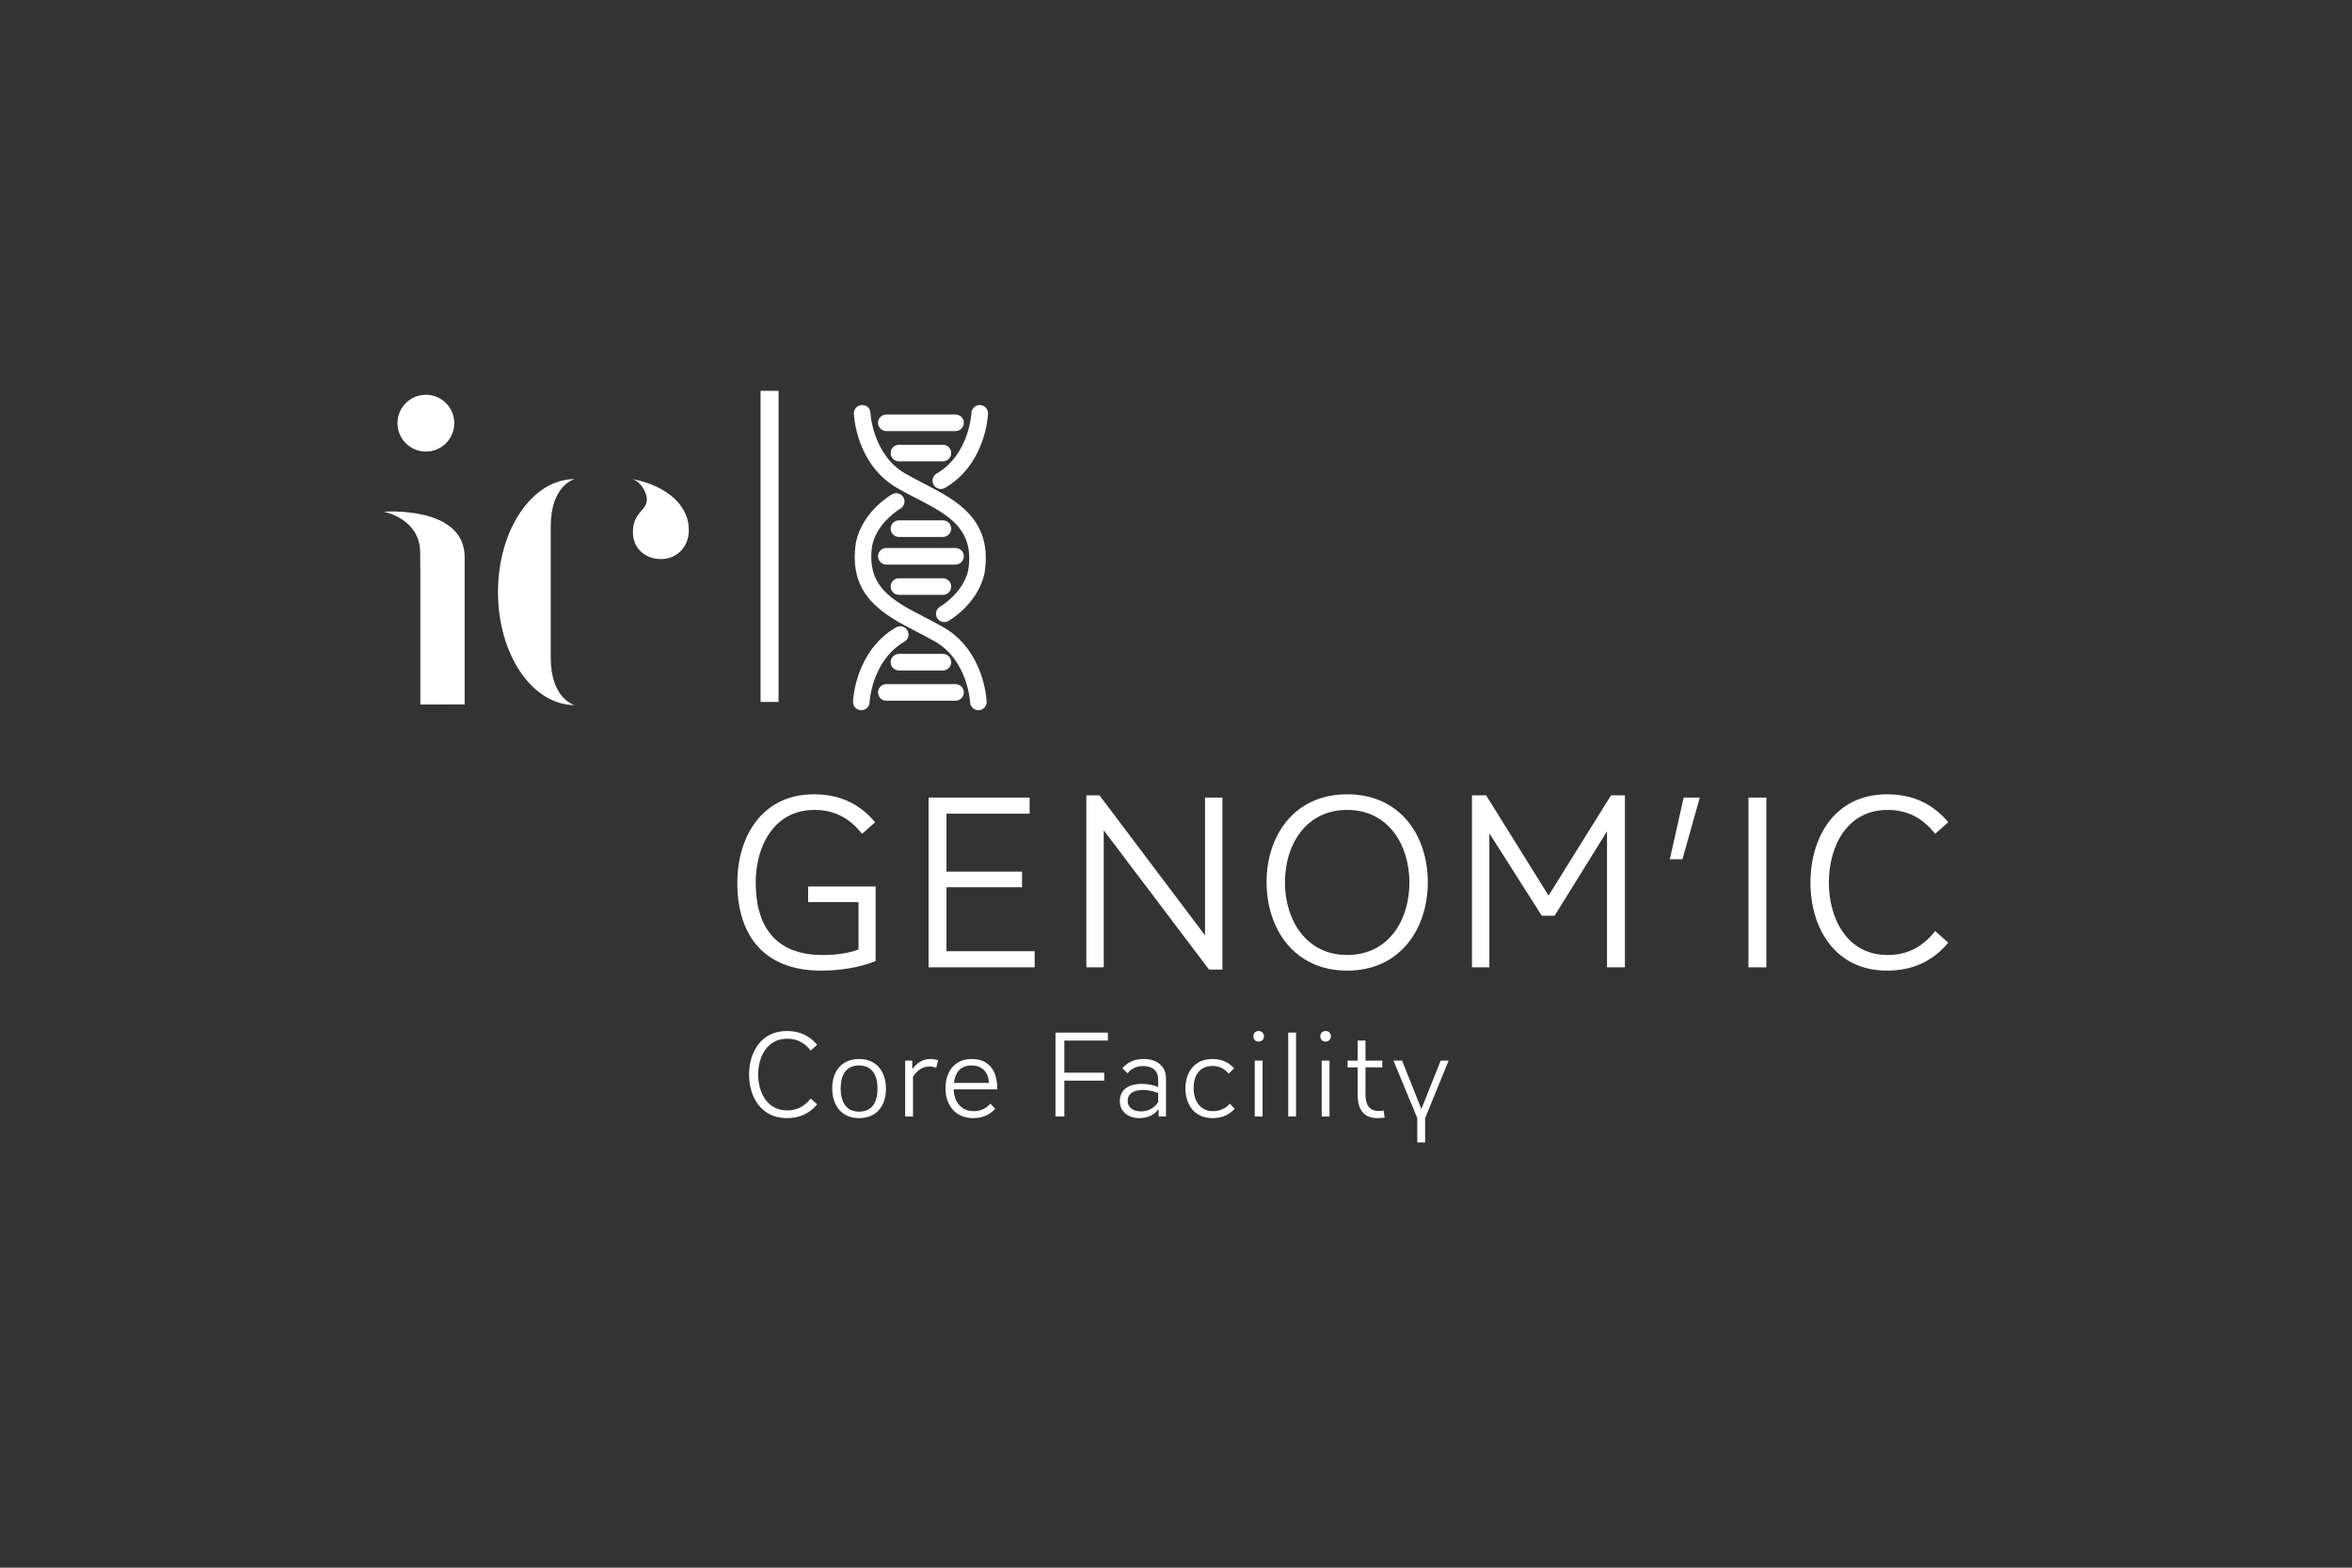 <?xml version="1.0" encoding="UTF-8" standalone="no"?>
<!-- Generator: Adobe Illustrator 16.0.0, SVG Export Plug-In . SVG Version: 6.00 Build 0)  -->

<svg
   version="1.1"
   id="Calque_1"
   x="0px"
   y="0px"
   width="170.078px"
   height="113.386px"
   viewBox="0 0 170.078 113.386"
   enable-background="new 0 0 170.078 113.386"
   xml:space="preserve"
   sodipodi:docname="LOGO_GENOM'IC_WHITE.svg"
   inkscape:version="1.1 (c68e22c387, 2021-05-23)"
   xmlns:inkscape="http://www.inkscape.org/namespaces/inkscape"
   xmlns:sodipodi="http://sodipodi.sourceforge.net/DTD/sodipodi-0.dtd"
   xmlns="http://www.w3.org/2000/svg"
   xmlns:svg="http://www.w3.org/2000/svg"><rect x="0" y="0" width="170.078" height="113.386" fill="#333333" stroke="none"/><defs
   id="defs97" /><sodipodi:namedview
   id="namedview95"
   pagecolor="#ffffff"
   bordercolor="#666666"
   borderopacity="1.0"
   inkscape:pageshadow="2"
   inkscape:pageopacity="0.0"
   inkscape:pagecheckerboard="0"
   showgrid="false"
   inkscape:zoom="7.3201706"
   inkscape:cx="85.039001"
   inkscape:cy="56.692668"
   inkscape:window-width="1920"
   inkscape:window-height="1011"
   inkscape:window-x="0"
   inkscape:window-y="0"
   inkscape:window-maximized="1"
   inkscape:current-layer="Calque_1" />
<g
   id="g92"
   style="fill:#ffffff">
	<g
   id="g66"
   style="fill:#ffffff">
		<g
   id="g64"
   style="fill:#ffffff">
			<g
   id="g14"
   style="fill:#ffffff">
				<g
   id="g8"
   style="fill:#ffffff">
					<g
   id="g4"
   style="fill:#ffffff">
						<path
   fill="#006499"
   d="M45.734,34.649c0.635,0.207,1.043,0.992,1.043,1.49c0,0.793-1.01,0.9-1.01,2.346        c0,1.191,0.9,1.95,2.021,1.95c1.117,0,2.023-0.829,2.023-2.095C49.812,36.333,47.881,35.052,45.734,34.649L45.734,34.649z"
   id="path2"
   style="fill:#ffffff" />
					</g>
					<circle
   fill="#006499"
   cx="30.796"
   cy="30.606"
   r="2.054"
   id="circle6"
   style="fill:#ffffff" />
				</g>
				<path
   fill="#006499"
   d="M39.824,42.729c0-1.742,0-3.501,0-4.646c0-3.013,1.732-3.433,1.732-3.433      c-3.062,0-5.547,3.66-5.547,8.173c0,4.514,2.484,8.174,5.547,8.174c0,0-1.732-0.423-1.732-3.437c0-1.143,0-2.902,0-4.643V42.729      z"
   id="path10"
   style="fill:#ffffff" />
				<path
   fill="#006499"
   d="M27.732,37.011l0.02,0.002c0,0,2.611,0.477,2.633,2.94l0.01,1.229v9.771H33.6v-9.771v-0.717      c0-0.059,0-0.117,0-0.17C33.6,36.551,27.732,37.011,27.732,37.011z"
   id="path12"
   style="fill:#ffffff" />
			</g>
			<rect
   x="54.998"
   y="28.268"
   fill="#303863"
   width="1.301"
   height="22.5"
   id="rect16"
   style="fill:#ffffff" />
			<g
   id="g34"
   style="fill:#ffffff">
				<path
   fill="#303863"
   d="M58.437,64.116h4.882v5.394c-1.22,0.491-2.623,0.692-3.953,0.692c-3.99,0-6.049-2.405-6.049-6.358      c0-3.28,1.749-6.396,5.538-6.396c1.986,0,3.389,0.783,4.428,2.022l-0.947,0.838c-0.966-1.221-2.096-1.73-3.443-1.73      c-2.934,0-4.245,2.642-4.245,5.247c0,3.151,1.403,5.247,4.828,5.247c0.838,0,1.804-0.091,2.605-0.401v-3.425h-3.644V64.116z"
   id="path18"
   style="fill:#ffffff" />
				<path
   fill="#303863"
   d="M67.148,69.964V57.685h7.306v1.166h-6.013v4.19h5.466v1.129h-5.466v4.628h6.377v1.166H67.148z"
   id="path20"
   style="fill:#ffffff" />
				<path
   fill="#303863"
   d="M87.429,70.128l-7.615-10.075v9.911h-1.257V57.521h0.947l7.634,10.13v-9.966h1.257v12.443H87.429z"
   id="path22"
   style="fill:#ffffff" />
				<path
   fill="#303863"
   d="M97.418,70.202c-3.862,0-5.83-3.062-5.83-6.396s1.968-6.358,5.83-6.358s5.83,3.024,5.83,6.358      S101.28,70.202,97.418,70.202z M97.418,58.578c-2.97,0-4.5,2.496-4.5,5.247c0,2.715,1.53,5.247,4.5,5.247s4.5-2.496,4.5-5.247      C101.918,61.11,100.388,58.578,97.418,58.578z"
   id="path24"
   style="fill:#ffffff" />
				<path
   fill="#303863"
   d="M116.206,69.964v-9.838l-3.789,6.103h-0.929l-3.79-5.957v9.692h-1.257V57.521h1.021l4.518,7.251      l4.519-7.251h1.002v12.443H116.206z"
   id="path26"
   style="fill:#ffffff" />
				<path
   fill="#303863"
   d="M120.748,62.148l1.002-4.463h1.166l-1.257,4.463H120.748z"
   id="path28"
   style="fill:#ffffff" />
				<path
   fill="#303863"
   d="M126.435,69.964V57.685h1.293v12.279H126.435z"
   id="path30"
   style="fill:#ffffff" />
				<path
   fill="#303863"
   d="M136.457,57.448c1.985,0,3.389,0.783,4.427,2.022l-0.947,0.838c-0.966-1.221-2.096-1.73-3.443-1.73      c-2.934,0-4.245,2.642-4.245,5.247s1.312,5.247,4.245,5.247c1.348,0,2.478-0.511,3.443-1.73l0.947,0.838      c-1.038,1.238-2.441,2.022-4.427,2.022c-3.79,0-5.539-3.116-5.539-6.358C130.918,60.563,132.667,57.448,136.457,57.448z"
   id="path32"
   style="fill:#ffffff" />
			</g>
			<g
   id="g62"
   style="fill:#ffffff">
				<g
   id="g60"
   style="fill:#ffffff">
					<path
   fill="#303863"
   d="M56.903,74.568c0.982,0,1.675,0.387,2.188,0.999l-0.467,0.414c-0.479-0.604-1.036-0.855-1.702-0.855       c-1.449,0-2.098,1.306-2.098,2.593c0,1.288,0.648,2.593,2.098,2.593c0.666,0,1.224-0.252,1.702-0.854l0.467,0.414       c-0.513,0.611-1.205,0.999-2.188,0.999c-1.872,0-2.736-1.54-2.736-3.142C54.167,76.107,55.031,74.568,56.903,74.568z"
   id="path36"
   style="fill:#ffffff" />
					<path
   fill="#303863"
   d="M62.123,80.87c-1.306,0-1.944-0.964-1.944-2.151c0-1.188,0.639-2.125,1.944-2.125       s1.944,0.963,1.944,2.151S63.429,80.87,62.123,80.87z M62.123,77.061c-0.954,0-1.333,0.702-1.333,1.666       c0,0.945,0.379,1.674,1.333,1.674s1.332-0.702,1.332-1.665C63.455,77.791,63.077,77.061,62.123,77.061z"
   id="path38"
   style="fill:#ffffff" />
					<path
   fill="#303863"
   d="M67.209,77.133c-0.504,0-0.9,0.306-1.188,0.738v2.881h-0.567V76.71h0.514v0.621       c0.314-0.414,0.702-0.738,1.323-0.738c0.18,0,0.378,0.036,0.549,0.09l-0.144,0.549C67.542,77.169,67.38,77.133,67.209,77.133z"
   id="path40"
   style="fill:#ffffff" />
					<path
   fill="#303863"
   d="M70.367,80.87c-1.341,0-1.998-1.026-1.998-2.125c0-1.458,0.855-2.151,1.882-2.151       c1.116,0,1.755,0.648,1.854,1.854c0.009,0.108,0.018,0.225,0.018,0.342h-3.16c0.027,0.937,0.576,1.576,1.45,1.576       c0.485,0,0.882-0.181,1.206-0.541l0.351,0.369C71.583,80.609,71.088,80.87,70.367,80.87z M70.251,77.061       c-0.829,0-1.18,0.54-1.27,1.261h2.521C71.502,77.628,71.069,77.061,70.251,77.061z"
   id="path42"
   style="fill:#ffffff" />
					<path
   fill="#303863"
   d="M76.964,78.16v2.593h-0.64v-6.067h3.79v0.576h-3.15v2.322h2.881v0.576H76.964z"
   id="path44"
   style="fill:#ffffff" />
					<path
   fill="#303863"
   d="M83.786,80.752v-0.531c-0.333,0.433-0.828,0.648-1.396,0.648c-0.81,0-1.413-0.469-1.413-1.225       c0-0.909,0.738-1.251,1.575-1.251c0.441,0,0.847,0.081,1.197,0.216v-0.54c0-0.612-0.405-0.964-1.098-0.964       c-0.433,0-0.819,0.153-1.116,0.522l-0.379-0.36c0.352-0.414,0.864-0.675,1.521-0.675c0.964,0,1.639,0.495,1.639,1.413v2.746       H83.786z M83.75,79.06c-0.333-0.145-0.711-0.226-1.098-0.226c-0.54,0-1.107,0.172-1.107,0.802c0,0.45,0.369,0.747,0.972,0.747       c0.495,0,0.945-0.225,1.233-0.675V79.06z"
   id="path46"
   style="fill:#ffffff" />
					<path
   fill="#303863"
   d="M87.683,80.87c-1.369,0-1.963-1.045-1.963-2.143c0-1.197,0.675-2.134,1.953-2.134       c0.693,0,1.197,0.261,1.566,0.675l-0.387,0.388c-0.297-0.343-0.666-0.559-1.161-0.559c-0.99,0-1.378,0.738-1.378,1.611       c0,0.838,0.414,1.657,1.404,1.657c0.46,0,0.892-0.172,1.216-0.541l0.351,0.369C88.897,80.609,88.402,80.87,87.683,80.87z"
   id="path48"
   style="fill:#ffffff" />
					<path
   fill="#303863"
   d="M91.012,74.568c0.226,0,0.388,0.162,0.388,0.387c0,0.226-0.162,0.378-0.388,0.378       c-0.225,0-0.378-0.152-0.378-0.378C90.634,74.73,90.787,74.568,91.012,74.568z M90.733,80.752V76.71H91.3v4.042H90.733z"
   id="path50"
   style="fill:#ffffff" />
					<path
   fill="#303863"
   d="M93.154,80.752v-6.067h0.566v6.067H93.154z"
   id="path52"
   style="fill:#ffffff" />
					<path
   fill="#303863"
   d="M95.853,74.568c0.226,0,0.388,0.162,0.388,0.387c0,0.226-0.162,0.378-0.388,0.378       c-0.225,0-0.378-0.152-0.378-0.378C95.475,74.73,95.628,74.568,95.853,74.568z M95.574,80.752V76.71h0.566v4.042H95.574z"
   id="path54"
   style="fill:#ffffff" />
					<path
   fill="#303863"
   d="M98.175,77.197h-0.729V76.71h0.729v-1.449h0.567v1.449h1.215v0.486h-1.215v1.962       c0,0.612,0.18,1.197,0.972,1.197c0.127,0,0.243-0.018,0.334-0.036l0.081,0.514c-0.136,0.018-0.352,0.036-0.541,0.036       c-1.143,0-1.413-0.855-1.413-1.692V77.197z"
   id="path56"
   style="fill:#ffffff" />
					<path
   fill="#303863"
   d="M102.485,82.625V80.87l-1.72-4.159h0.621l1.396,3.502l1.396-3.502h0.576l-1.701,4.159v1.755H102.485z"
   id="path58"
   style="fill:#ffffff" />
				</g>
			</g>
		</g>
	</g>
	<g
   id="g90"
   style="fill:#ffffff">
		<path
   fill="#006499"
   d="M68.284,44.993c-0.208,0-0.411-0.109-0.521-0.303c-0.164-0.287-0.063-0.653,0.224-0.818    c0.016-0.01,1.652-0.966,2.024-2.611c0.496-3.031-1.476-4.047-3.759-5.225c-0.471-0.243-0.943-0.487-1.396-0.75    c-2.939-1.708-3.104-5.222-3.11-5.371c-0.013-0.331,0.245-0.608,0.575-0.621c0.372-0.013,0.61,0.245,0.624,0.575    c0.001,0.03,0.155,3.008,2.515,4.38c0.435,0.252,0.889,0.487,1.342,0.72c2.358,1.215,5.031,2.593,4.386,6.521    c-0.497,2.207-2.522,3.376-2.608,3.425C68.485,44.967,68.385,44.993,68.284,44.993z"
   id="path68"
   style="fill:#ffffff" />
		<path
   fill="#303863"
   d="M68.034,35.368c-0.207,0-0.408-0.107-0.52-0.298c-0.167-0.287-0.069-0.654,0.217-0.82    c2.359-1.372,2.514-4.351,2.515-4.38c0.014-0.322,0.279-0.575,0.6-0.575c0.008,0,0.016,0,0.024,0    c0.33,0.013,0.588,0.291,0.575,0.621c-0.006,0.149-0.171,3.663-3.11,5.371C68.24,35.341,68.136,35.368,68.034,35.368z"
   id="path70"
   style="fill:#ffffff" />
		<path
   fill="#006499"
   d="M62.283,51.367c-0.008,0-0.016,0-0.024,0c-0.33-0.013-0.588-0.291-0.575-0.621    c0.006-0.149,0.171-3.663,3.11-5.371c0.287-0.168,0.654-0.068,0.82,0.217c0.167,0.287,0.069,0.654-0.217,0.82    c-2.359,1.372-2.514,4.351-2.515,4.38C62.869,51.114,62.604,51.367,62.283,51.367z"
   id="path72"
   style="fill:#ffffff" />
		<path
   fill="#303863"
   d="M70.748,51.367c-0.32,0-0.586-0.253-0.6-0.575c-0.001-0.03-0.155-3.008-2.515-4.38    c-0.435-0.252-0.889-0.487-1.342-0.72c-2.358-1.215-5.031-2.593-4.386-6.521c0.497-2.207,2.522-3.376,2.608-3.425    c0.288-0.161,0.652-0.062,0.816,0.225c0.164,0.287,0.063,0.653-0.224,0.818c-0.016,0.01-1.652,0.966-2.024,2.611    c-0.496,3.031,1.476,4.047,3.759,5.225c0.471,0.243,0.943,0.487,1.396,0.75c2.939,1.708,3.104,5.222,3.11,5.371    c0.013,0.331-0.245,0.608-0.575,0.621C70.764,51.367,70.756,51.367,70.748,51.367z"
   id="path74"
   style="fill:#ffffff" />
		<path
   fill="#303863"
   d="M69.096,31.18h-5.004c-0.331,0-0.6-0.269-0.6-0.6s0.269-0.6,0.6-0.6h5.004c0.331,0,0.6,0.269,0.6,0.6    S69.427,31.18,69.096,31.18z"
   id="path76"
   style="fill:#ffffff" />
		<path
   fill="#006499"
   d="M68.184,33.368h-3.18c-0.331,0-0.6-0.269-0.6-0.6s0.269-0.6,0.6-0.6h3.18c0.331,0,0.6,0.269,0.6,0.6    S68.515,33.368,68.184,33.368z"
   id="path78"
   style="fill:#ffffff" />
		<path
   fill="#006499"
   d="M69.096,50.68h-5.004c-0.331,0-0.6-0.269-0.6-0.6s0.269-0.6,0.6-0.6h5.004c0.331,0,0.6,0.269,0.6,0.6    S69.427,50.68,69.096,50.68z"
   id="path80"
   style="fill:#ffffff" />
		<path
   fill="#303863"
   d="M68.184,48.493h-3.18c-0.331,0-0.6-0.269-0.6-0.6s0.269-0.6,0.6-0.6h3.18c0.331,0,0.6,0.269,0.6,0.6    S68.515,48.493,68.184,48.493z"
   id="path82"
   style="fill:#ffffff" />
		<path
   fill="#006499"
   d="M69.096,40.836h-5.004c-0.331,0-0.6-0.269-0.6-0.6s0.269-0.6,0.6-0.6h5.004c0.331,0,0.6,0.269,0.6,0.6    S69.427,40.836,69.096,40.836z"
   id="path84"
   style="fill:#ffffff" />
		<path
   fill="#303863"
   d="M68.184,43.024h-3.18c-0.331,0-0.6-0.269-0.6-0.6s0.269-0.6,0.6-0.6h3.18c0.331,0,0.6,0.269,0.6,0.6    S68.515,43.024,68.184,43.024z"
   id="path86"
   style="fill:#ffffff" />
		<path
   fill="#303863"
   d="M68.184,38.836h-3.18c-0.331,0-0.6-0.269-0.6-0.6s0.269-0.6,0.6-0.6h3.18c0.331,0,0.6,0.269,0.6,0.6    S68.515,38.836,68.184,38.836z"
   id="path88"
   style="fill:#ffffff" />
	</g>
</g>
</svg>
